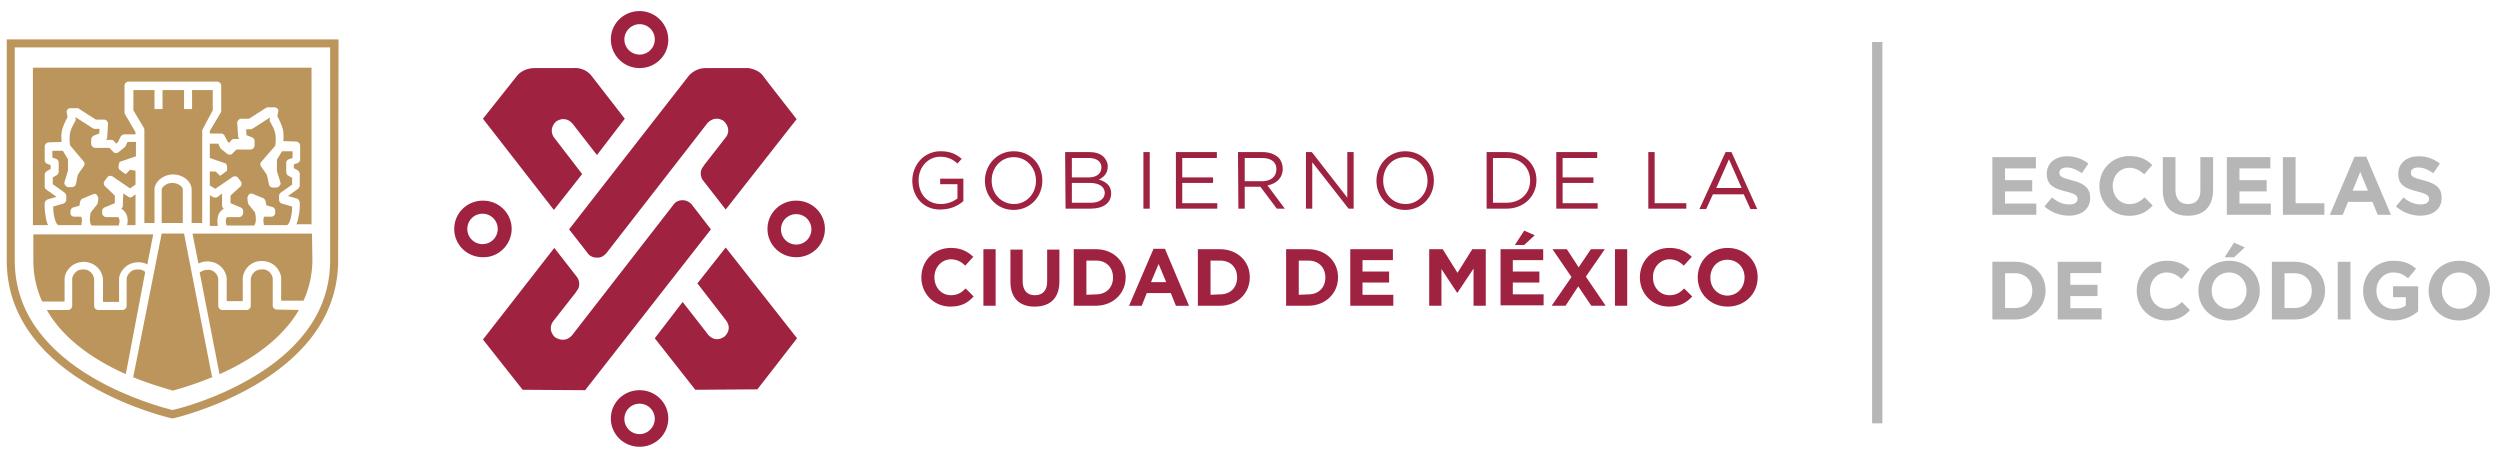<svg width="215" height="39" viewBox="0 0 215 39" fill="none" xmlns="http://www.w3.org/2000/svg"><path d="M50.502 21.72c.181.291.472.436.87.436.51.037.872-.508.872-.508l8.605-11.073c.726-.727 1.416-.146 1.416-.146.69.726.181 1.344.181 1.344l-1.924 2.468v.037a.875.875 0 0 0-.254.653c0 .218.073.436.218.617l1.924 2.47 6.1-7.77-2.433-3.123-.436-.58c-.399-.581-1.27-.69-1.27-.69h-3.667c-.98 0-1.489.69-1.489.69L48.94 19.723l1.562 1.997ZM50.066 14.968l-2.433-3.159c-.508-.799.218-1.38.218-1.38.908-.544 1.453.29 1.453.29l2.033 2.615 2.396-3.123-2.76-3.558c-.653-.943-1.67-.798-1.67-.798H46c-1.053 0-1.525.653-1.525.653l-2.941 3.703 6.1 7.843 2.432-3.086Z" fill="#9F2241"/><path d="M59.542 17.654s-.29-.435-.835-.435c-.581 0-.799.399-.799.399l-8.713 11.219c-.69.762-1.489.145-1.489.145-.69-.726-.109-1.38-.109-1.38l1.96-2.505v-.036a.875.875 0 0 0 .255-.654.986.986 0 0 0-.218-.617l-1.924-2.469-6.136 7.879 3.413 4.32 5.373.036 10.82-13.832-1.598-2.07ZM59.977 24.371l2.47 3.195c.58.799-.146 1.38-.146 1.38-.944.653-1.525-.327-1.525-.327l-2.07-2.65-2.396 3.122 3.486 4.43 5.337-.037 3.413-4.393-6.136-7.806-2.433 3.086ZM68.473 21.03c-.726 0-1.307-.58-1.307-1.306 0-.726.581-1.307 1.307-1.307s1.307.58 1.307 1.307c0 .726-.58 1.307-1.307 1.307Zm0-3.775c-1.38 0-2.469 1.09-2.469 2.432 0 1.344 1.09 2.433 2.47 2.433 1.379 0 2.468-1.09 2.468-2.433 0-1.343-1.09-2.432-2.469-2.432ZM55.004 2.079c.726 0 1.307.58 1.307 1.307 0 .726-.581 1.307-1.307 1.307-.727 0-1.307-.581-1.307-1.307s.617-1.307 1.307-1.307Zm0 3.776c1.38 0 2.468-1.09 2.468-2.433A2.471 2.471 0 0 0 55.004.953c-1.38 0-2.47 1.09-2.47 2.433a2.471 2.471 0 0 0 2.47 2.469ZM40.19 19.687c0-.726.581-1.307 1.307-1.307s1.307.581 1.307 1.307c0 .727-.58 1.307-1.307 1.307-.726 0-1.307-.58-1.307-1.307Zm3.813 0c0-1.343-1.09-2.432-2.47-2.432-1.379 0-2.468 1.09-2.468 2.432 0 1.344 1.089 2.433 2.469 2.433 1.343.036 2.468-1.09 2.468-2.433ZM55.004 37.333c-.727 0-1.307-.581-1.307-1.307 0-.727.58-1.308 1.307-1.308.726 0 1.307.581 1.307 1.307 0 .69-.581 1.308-1.307 1.308Zm0-3.776c-1.38 0-2.47 1.089-2.47 2.432 0 1.344 1.09 2.433 2.47 2.433 1.38 0 2.468-1.09 2.468-2.433 0-1.343-1.089-2.432-2.468-2.432Z" fill="#9F2241"/><path d="M29.117 3.386H.58v19.025c0 10.456 14.232 13.578 14.232 13.578h.037S29.08 32.831 29.08 22.411l.036-19.025Zm-.726.69V22.41c0 2.214-.69 4.284-2.07 6.1-1.125 1.488-2.686 2.831-4.683 3.993-3.014 1.779-6.1 2.614-6.826 2.76-.69-.182-3.74-.981-6.79-2.76-1.996-1.162-3.557-2.505-4.683-3.994-1.38-1.815-2.07-3.885-2.07-6.1V4.077h27.122Z" fill="#BC955C"/><path d="M18.297 9.486V7.743h-1.779v1.634h-.69V7.743h-1.851v1.634h-.69V7.743h-1.815v1.743l.908 1.524c.036.073.036.11.036.182v7.987h.871v-2.868c0-.69.763-1.307 1.598-1.307.871 0 1.597.617 1.597 1.307v2.868h.908V11.228c0-.072.036-.109.072-.181l.835-1.561ZM11.654 19.36v-2.65l-.29.218a.28.28 0 0 1-.364-.036l-.4-.254v.036l-.035 1.017a.306.306 0 0 1-.146.254c.037.036.073.036.11.072.471.363.508.908.399 1.344h.726Z" fill="#BC955C"/><path d="M14.812 15.73c-.544 0-.907.4-.907.581v2.868h1.815v-2.868c.036-.218-.363-.58-.908-.58Z" fill="#BC955C"/><path d="M4.138 19.36a2.32 2.32 0 0 1-.218-.798c-.109-.581-.073-1.053-.073-1.09 0-.145.11-.254.255-.326l.762-.218-.871-.617a.33.33 0 0 1-.146-.29v-.98c0-.146.073-.255.182-.328l.327-.181v-.327l-.254-.109a.318.318 0 0 1-.255-.327v-1.161c0-.182.146-.364.364-.364l1.089-.036c-.037-.29-.037-.69.036-1.016.109-.436.363-.908.472-1.126l-.073-.4c-.036-.108.037-.18.073-.253a.33.33 0 0 1 .254-.11h.581c.073 0 .145.037.182.073l1.416.908h.69a.33.33 0 0 1 .254.109.33.33 0 0 1 .108.254l-.072 1.126a.33.33 0 0 1-.11.254h.437a.33.33 0 0 1 .254.109l.181.217.146-.108.254-.509a.381.381 0 0 1 .326-.181h.944v-.182l-.907-1.561c-.037-.073-.037-.109-.037-.182V7.38c0-.182.146-.364.363-.364H18.66c.182 0 .364.146.364.363v2.179c0 .072-.037.109-.073.181l-.908 1.525v.218h.944c.146 0 .254.073.327.182l.254.508.145.109.182-.218a.33.33 0 0 1 .254-.109h.436a.33.33 0 0 1-.11-.254l-.072-1.126a.33.33 0 0 1 .11-.254.33.33 0 0 1 .253-.109h.654l1.416-.907c.072-.037.109-.073.181-.073h.581a.33.33 0 0 1 .254.109c.073.073.11.182.073.254l-.073.4c.11.217.363.69.472 1.125.073.327.073.726.037 1.017l1.089.036c.181 0 .363.145.363.363v1.162c0 .145-.073.254-.218.327l-.327.109v.326l.327.182a.381.381 0 0 1 .182.326v.98c0 .11-.073.219-.146.291l-.871.617.762.218c.146.037.218.182.255.327 0 .036.036.508-.073 1.09-.073.326-.109.58-.218.798h1.307V5.818H2.831v13.543h1.307Z" fill="#BC955C"/><path d="M19.133 18.017c.036-.036.072-.036.109-.072-.073-.073-.146-.146-.146-.255v-1.052l-.363.29c-.108.073-.254.073-.399.036l-.29-.181v2.65h.69c-.073-.508-.073-1.016.399-1.416ZM23.816 26.622a.364.364 0 0 1-.363-.363v-2.287c0-.182-.109-.4-.254-.545a.842.842 0 0 0-.726-.254c-.545 0-.871.436-.908.835v2.287a.33.33 0 0 1-.109.254.33.33 0 0 1-.254.11h-2.07a.364.364 0 0 1-.362-.364v-2.287c0-.182-.11-.4-.255-.545a.842.842 0 0 0-.726-.254c-.217 0-.435.11-.617.218l1.707 8.75c2.396-1.053 5.264-2.832 6.825-5.519l-1.888-.036ZM18.225 32.359l-2.396-12.272h-1.925L11.473 32.36c0 .036 0 .036-.036.072 1.67.69 3.013 1.017 3.412 1.162.4-.109 1.743-.472 3.413-1.162 0-.036 0-.036-.036-.072ZM12.489 23.39c-.146-.145-.364-.217-.618-.217h-.036c-.363 0-.58.145-.69.29-.145.145-.254.363-.254.545v2.287a.364.364 0 0 1-.363.363h-2.07a.33.33 0 0 1-.254-.109.33.33 0 0 1-.108-.254v-2.287c-.037-.4-.364-.835-.908-.835h-.036c-.364 0-.581.145-.69.29-.146.145-.254.363-.254.545v2.287a.364.364 0 0 1-.363.363H4.029c1.525 2.687 4.357 4.43 6.79 5.519l1.67-8.786Z" fill="#BC955C"/><path d="M26.83 20.087H16.555l.508 2.578c.218-.11.472-.182.727-.182.472 0 .907.145 1.234.472.29.29.472.69.472 1.017v1.924h1.38v-1.96c.072-.835.762-1.489 1.597-1.489.472 0 .908.145 1.234.472.29.29.472.69.472 1.017v1.924h1.925a8.535 8.535 0 0 0 .762-3.558l-.036-2.215ZM5.554 25.932v-1.924c0-.363.181-.726.472-1.017.327-.326.762-.471 1.234-.471.835.036 1.525.653 1.598 1.488v1.961h1.38v-1.925c0-.363.181-.726.471-1.016.327-.327.763-.472 1.235-.472.254 0 .508.072.726.181l.508-2.577H2.868v2.214c0 1.344.29 2.542.762 3.558h1.924ZM6.39 18.635h.58a.516.516 0 0 1 .073.217v.146c0 .109-.037.254-.037.363H5.01c-.29-.182-.435-.98-.435-1.598l.871-.254a.349.349 0 0 0 .254-.327v-.326c0-.11-.072-.218-.145-.29l-1.017-.727v-.58l.327-.182a.381.381 0 0 0 .182-.327v-.763c0-.145-.073-.254-.218-.326l-.327-.11v-.58h.908l.435.726v.98l-.29.944c-.036.11-.036.218.073.327a.33.33 0 0 0 .29.145h.254a.354.354 0 0 0 .363-.29c.037-.146.11-.618.182-.799.072-.145.327-.472.472-.69.109-.145.109-.327 0-.435l-1.162-1.38c-.036-.218-.073-.69 0-1.053.073-.4.363-.871.436-1.017.036-.072.072-.145.036-.218l-.036-.108h.072l1.416.907c.073.037.11.073.182.073h.435l-.036.4-.472.18c-.109.073-.218.182-.218.328v.363c0 .181.146.363.363.363h1.198l.327.326c.11.146.327.146.472.037 0 0 .545-.436.581-.472l.182-.4h.726v1.235s-1.27.436-1.38.472c-.072.036-.145.436-.109.508.037.109 0 .145.146.218 0 0 .363.29.472.327l.362-.363.473.072v1.198l-.473.327-1.488-1.017a.344.344 0 0 0-.472.073l-.218.29c-.109.146-.109.364.036.473l.835.798v.654l-.87.363c-.146.073-.219.181-.219.327v.145c0 .181.146.363.363.363h1.017c.182.218.109.508.036.726H7.878c-.073-.072-.11-.218-.146-.4v-.145c0-.217.037-.435.073-.58l.545-.69a.614.614 0 0 0 .072-.182l.037-.326c0-.11-.073-.218-.146-.327-.072-.11-.218-.073-.326-.037l-.872.363c-.109.037-.181.146-.218.255l-.072.363-.509.145a.349.349 0 0 0-.254.327v.145c-.036.181.146.327.327.327ZM23.308 18.635h-.58a.516.516 0 0 0-.074.218v.145c0 .109.037.254.037.363h1.997c.29-.182.435-.98.435-1.598l-.871-.254a.349.349 0 0 1-.254-.326v-.327c0-.11.072-.218.145-.29l.98-.69v-.582l-.326-.181a.381.381 0 0 1-.182-.327v-.762c0-.145.073-.254.218-.327l.327-.109v-.58h-.908l-.436.725v.98l.29.945c.037.109.037.217-.072.326a.33.33 0 0 1-.29.146h-.255a.353.353 0 0 1-.363-.29c-.036-.146-.109-.618-.181-.8-.073-.145-.327-.472-.472-.69-.109-.145-.109-.326 0-.435l1.198-1.38c.036-.218.073-.69 0-1.053-.073-.399-.363-.871-.436-1.016-.036-.073-.072-.146-.036-.218l.036-.109h-.072l-1.416.908c-.073.036-.11.072-.182.072h-.4l.037.509.472.181c.145.073.218.182.218.327v.363a.364.364 0 0 1-.363.363h-1.198l-.327.327c-.109.145-.327.145-.472.036 0 0-.544-.436-.58-.472l-.182-.4h-.726v1.235s1.27.436 1.38.472c.072.036.144.436.108.508-.036.11 0 .146-.145.218 0 0-.363.29-.472.327l-.363-.363h-.508v1.198l.471.29 1.49-1.016a.344.344 0 0 1 .471.072l.218.291c.109.145.109.363-.036.472l-.835.762v.654l.87.363c.146.073.219.181.219.327v.145a.364.364 0 0 1-.363.363h-1.017c-.181.218-.109.508-.036.726h2.36c.072-.072.109-.218.145-.4v-.144c0-.218-.036-.436-.073-.581l-.544-.69a.613.613 0 0 1-.073-.182l-.036-.363c0-.109.072-.218.145-.326a.353.353 0 0 1 .327-.037l.871.363c.11.037.182.146.218.254l.073.363.508.146a.349.349 0 0 1 .254.326v.146c0 .218-.145.363-.363.363Z" fill="#BC955C"/><path d="M78.457 15.549c0-1.344.98-2.542 2.433-2.542.799 0 1.307.218 1.815.654l-.363.4c-.363-.328-.799-.582-1.488-.582-1.053 0-1.852.908-1.852 1.997v.036c0 1.162.726 2.034 1.924 2.034.581 0 1.053-.218 1.416-.472v-1.235h-1.488v-.472h1.996v1.924c-.435.4-1.125.727-1.96.727-1.452.036-2.433-1.09-2.433-2.47ZM89.095 15.549c0-1.126-.799-2.033-1.924-2.033-1.09 0-1.888.907-1.888 1.996v.037c0 1.089.799 1.997 1.924 1.997 1.09 0 1.888-.908 1.888-1.997Zm-4.393 0c0-1.344 1.017-2.542 2.469-2.542 1.489 0 2.469 1.162 2.469 2.505v.037c0 1.343-1.017 2.505-2.469 2.505-1.489 0-2.469-1.198-2.469-2.505ZM93.706 15.73h-1.525v1.707h1.634c.726 0 1.198-.327 1.198-.872-.036-.508-.472-.835-1.307-.835Zm1.017-1.343c0-.472-.4-.799-1.053-.799H92.18v1.67h1.453c.617 0 1.089-.29 1.089-.871ZM91.6 13.08h2.07c.58 0 .98.145 1.27.435.182.218.327.472.327.763v.036c0 .654-.399.944-.762 1.126.58.181 1.053.508 1.053 1.162v.036c0 .835-.69 1.307-1.78 1.307h-2.141L91.6 13.08ZM98.877 13.08h-.544v4.865h.544V13.08ZM101.128 13.08h3.522v.508h-2.977v1.67h2.65v.472h-2.65v1.743h3.013v.472h-3.558V13.08ZM108.535 15.585c.726 0 1.234-.363 1.234-1.017v-.036c0-.617-.472-.944-1.234-.944h-1.489v1.997h1.489Zm-2.069-2.505h2.105c.618 0 1.053.181 1.38.472.218.218.363.58.363.944v.036c0 .799-.581 1.27-1.307 1.416l1.489 1.997h-.69l-1.416-1.888h-1.344v1.888h-.544l-.036-4.865ZM112.311 13.08h.508l3.05 3.92v-3.92h.545v4.865h-.436l-3.123-3.994v3.994h-.544V13.08ZM122.767 15.549c0-1.126-.799-2.033-1.924-2.033-1.126 0-1.888.907-1.888 1.996v.037c0 1.089.799 1.997 1.924 1.997 1.089 0 1.888-.908 1.888-1.997Zm-4.393 0c0-1.344 1.017-2.542 2.469-2.542 1.488 0 2.469 1.162 2.469 2.505v.037c0 1.343-1.017 2.505-2.469 2.505-1.489 0-2.469-1.198-2.469-2.505ZM128.395 13.588v3.849h1.162c1.234 0 2.033-.835 2.033-1.888v-.037c0-1.053-.763-1.924-2.033-1.924h-1.162Zm-.545-.508h1.707c1.524 0 2.577 1.053 2.577 2.396v.036c0 1.344-1.053 2.433-2.577 2.433h-1.707V13.08ZM133.841 13.08h3.521v.508h-2.977v1.67h2.651v.472h-2.651v1.743h3.014v.472h-3.558V13.08ZM141.755 13.08h.545v4.393h2.723v.472h-3.268V13.08ZM149.779 16.166l-1.089-2.469-1.089 2.469h2.178Zm-1.38-3.086h.509l2.214 4.901h-.581l-.58-1.27h-2.651l-.581 1.27h-.581l2.251-4.901ZM79.236 23.863c0-1.416 1.052-2.542 2.541-2.542.908 0 1.452.327 1.924.763l-.69.762c-.363-.363-.762-.544-1.234-.544-.799 0-1.416.69-1.416 1.524v.037c0 .835.58 1.524 1.416 1.524.58 0 .908-.217 1.27-.58l.69.69c-.508.544-1.052.87-1.996.87-1.453 0-2.505-1.125-2.505-2.504ZM85.625 21.43h-1.052v4.865h1.052V21.43ZM86.896 24.228v-2.76h1.053v2.723c0 .799.4 1.198 1.053 1.198.654 0 1.053-.399 1.053-1.161v-2.76h1.053v2.723c0 1.489-.835 2.179-2.142 2.179-1.271 0-2.07-.727-2.07-2.142ZM94.266 25.315c.872 0 1.453-.58 1.453-1.452s-.581-1.452-1.453-1.452h-.835v2.94l.835-.036Zm-1.924-3.885h1.888c1.525 0 2.578 1.053 2.578 2.397v.036c0 1.343-1.053 2.432-2.578 2.432h-1.888V21.43ZM100.293 24.262l-.653-1.56-.654 1.56h1.307Zm-1.089-2.868h.98l2.07 4.902h-1.126l-.435-1.09h-2.07l-.435 1.09h-1.09l2.106-4.902ZM104.941 25.315c.871 0 1.452-.58 1.452-1.452s-.581-1.453-1.452-1.453h-.835v2.941l.835-.036Zm-1.925-3.885h1.888c1.525 0 2.578 1.053 2.578 2.396v.037c0 1.343-1.053 2.432-2.578 2.432h-1.888V21.43ZM112.529 25.315c.871 0 1.452-.58 1.452-1.452s-.581-1.452-1.452-1.452h-.835v2.94l.835-.036Zm-1.924-3.885h1.888c1.524 0 2.577 1.053 2.577 2.397v.036c0 1.343-1.053 2.432-2.577 2.432h-1.888V21.43ZM116.123 21.43h3.667v.944h-2.614v.98h2.287v.944h-2.287v1.053h2.65v.944h-3.703V21.43ZM122.912 21.43h1.162l1.271 2.033 1.27-2.033h1.162v4.865h-1.053V23.1l-1.379 2.07h-.037l-1.343-2.033v3.158h-1.053V21.43ZM131.081 19.833l.908.399-.908.835h-.799l.799-1.234Zm-2.033 1.597h3.667v.944h-2.614v.98h2.287v.944h-2.287v1.017h2.65v.944h-3.703V21.43ZM135.148 23.826l-1.634-2.396h1.234l1.017 1.561 1.053-1.56h1.198l-1.634 2.36 1.707 2.504h-1.235l-1.125-1.67-1.09 1.67h-1.198l1.707-2.469ZM139.94 21.43h-1.053v4.865h1.053V21.43ZM141.029 23.863c0-1.416 1.053-2.542 2.542-2.542.907 0 1.452.327 1.924.763l-.69.762c-.363-.363-.762-.544-1.234-.544-.799 0-1.416.69-1.416 1.524v.037c0 .835.581 1.524 1.416 1.524.581 0 .907-.217 1.27-.58l.69.69c-.508.544-1.053.87-1.997.87-1.452 0-2.505-1.125-2.505-2.504ZM150.033 23.863c0-.872-.617-1.525-1.488-1.525-.872 0-1.452.69-1.452 1.525v.036c0 .835.617 1.525 1.488 1.525.871-.037 1.452-.726 1.452-1.561Zm-4.03 0c0-1.416 1.09-2.542 2.578-2.542 1.489 0 2.578 1.126 2.578 2.505v.037c0 1.38-1.089 2.505-2.578 2.505-1.488 0-2.578-1.126-2.578-2.505Z" fill="#9F2241"/><path stroke="#B6B6B6" stroke-width=".886" d="M161.443 3.612v32.793"/><path d="M175.124 18.475v-.971h-2.694v-1.042h2.339v-.972h-2.339v-1.007h2.658v-.971h-3.743v4.963h3.779Zm4.629-1.468v-.014c0-.865-.567-1.226-1.574-1.489-.858-.22-1.07-.326-1.07-.652v-.014c0-.241.219-.433.638-.433.418 0 .851.185 1.29.49l.568-.823a2.876 2.876 0 0 0-1.844-.63c-1.014 0-1.737.595-1.737 1.495v.014c0 .986.645 1.262 1.645 1.518.829.212 1 .354 1 .63v.015c0 .29-.27.468-.717.468-.567 0-1.035-.234-1.481-.603l-.646.773a3.16 3.16 0 0 0 2.106.794c1.071 0 1.822-.553 1.822-1.538Zm5.38.667-.695-.702c-.39.355-.738.581-1.305.581-.851 0-1.439-.709-1.439-1.56v-.014c0-.85.602-1.545 1.439-1.545.496 0 .886.212 1.269.56l.695-.801c-.461-.454-1.021-.766-1.957-.766-1.524 0-2.588 1.156-2.588 2.567v.014c0 1.425 1.085 2.552 2.546 2.552.957 0 1.524-.34 2.035-.886Zm5.192-1.361v-2.801h-1.092v2.843c0 .787-.404 1.191-1.071 1.191-.666 0-1.071-.418-1.071-1.226v-2.808H186v2.836c0 1.46.815 2.205 2.148 2.205 1.333 0 2.177-.737 2.177-2.24Zm4.962 2.162v-.971h-2.694v-1.042h2.339v-.972h-2.339v-1.007h2.658v-.971h-3.743v4.963h3.779Zm4.608 0v-.992h-2.474v-3.971h-1.092v4.963h3.566Zm5.73 0-2.127-4.999h-1.007l-2.127 5h1.113l.454-1.114h2.099l.454 1.113h1.141Zm-1.985-2.077h-1.319l.659-1.61.66 1.61Zm6.341.61v-.015c0-.865-.568-1.226-1.574-1.489-.858-.22-1.071-.326-1.071-.652v-.014c0-.241.22-.433.638-.433.418 0 .851.185 1.29.49l.568-.823a2.876 2.876 0 0 0-1.844-.63c-1.014 0-1.737.595-1.737 1.495v.014c0 .986.645 1.262 1.645 1.518.83.212 1 .354 1 .63v.015c0 .29-.27.468-.716.468-.568 0-1.036-.234-1.482-.603l-.645.773a3.156 3.156 0 0 0 2.105.794c1.071 0 1.823-.553 1.823-1.538Zm-34.063 7.986v-.015c0-1.396-1.078-2.467-2.638-2.467h-1.935v4.963h1.935c1.56 0 2.638-1.085 2.638-2.481Zm-1.141.014c0 .879-.603 1.482-1.497 1.482h-.843v-2.992h.843c.894 0 1.497.616 1.497 1.496v.014Zm5.964 2.467v-.971h-2.694v-1.042h2.34v-.972h-2.34v-1.007h2.659v-.971h-3.744v4.963h3.779Zm7.599-.801-.695-.702c-.39.355-.737.581-1.304.581-.851 0-1.44-.709-1.44-1.56v-.014c0-.85.603-1.545 1.44-1.545.496 0 .886.212 1.269.56l.695-.801c-.461-.454-1.021-.766-1.957-.766-1.525 0-2.588 1.156-2.588 2.567v.014c0 1.425 1.085 2.552 2.545 2.552.957 0 1.525-.34 2.035-.886Zm6.001-1.68v-.015c0-1.41-1.099-2.552-2.631-2.552-1.532 0-2.645 1.156-2.645 2.567v.014c0 1.41 1.099 2.552 2.631 2.552 1.531 0 2.645-1.155 2.645-2.566Zm-1.142.014c0 .85-.61 1.546-1.489 1.546-.879 0-1.503-.71-1.503-1.56v-.015c0-.85.61-1.545 1.489-1.545.879 0 1.503.709 1.503 1.56v.014Zm-1.056-2.886.907-.85-.929-.405-.801 1.255h.823Zm7.81 2.872v-.015c0-1.396-1.077-2.467-2.637-2.467h-1.936v4.963h1.936c1.56 0 2.637-1.085 2.637-2.481Zm-1.141.014c0 .879-.603 1.482-1.496 1.482h-.844v-2.992h.844c.893 0 1.496.616 1.496 1.496v.014Zm3.327 2.467v-4.963h-1.092v4.963h1.092Zm5.821-.702v-2.155h-2.156v.943h1.099v.709c-.276.198-.631.298-1.028.298-.879 0-1.503-.667-1.503-1.574v-.015c0-.843.631-1.545 1.425-1.545.574 0 .915.184 1.298.503l.687-.83c-.517-.44-1.056-.68-1.95-.68-1.503 0-2.602 1.156-2.602 2.567v.014c0 1.468 1.064 2.552 2.61 2.552.907 0 1.609-.354 2.12-.787Zm6.177-1.78v-.014c0-1.41-1.099-2.552-2.631-2.552-1.532 0-2.645 1.156-2.645 2.567v.014c0 1.41 1.099 2.552 2.631 2.552 1.531 0 2.645-1.155 2.645-2.566Zm-1.142.015c0 .85-.61 1.546-1.489 1.546-.879 0-1.503-.71-1.503-1.56v-.015c0-.85.61-1.545 1.489-1.545.879 0 1.503.709 1.503 1.56v.014Z" fill="#B6B6B6"/></svg>